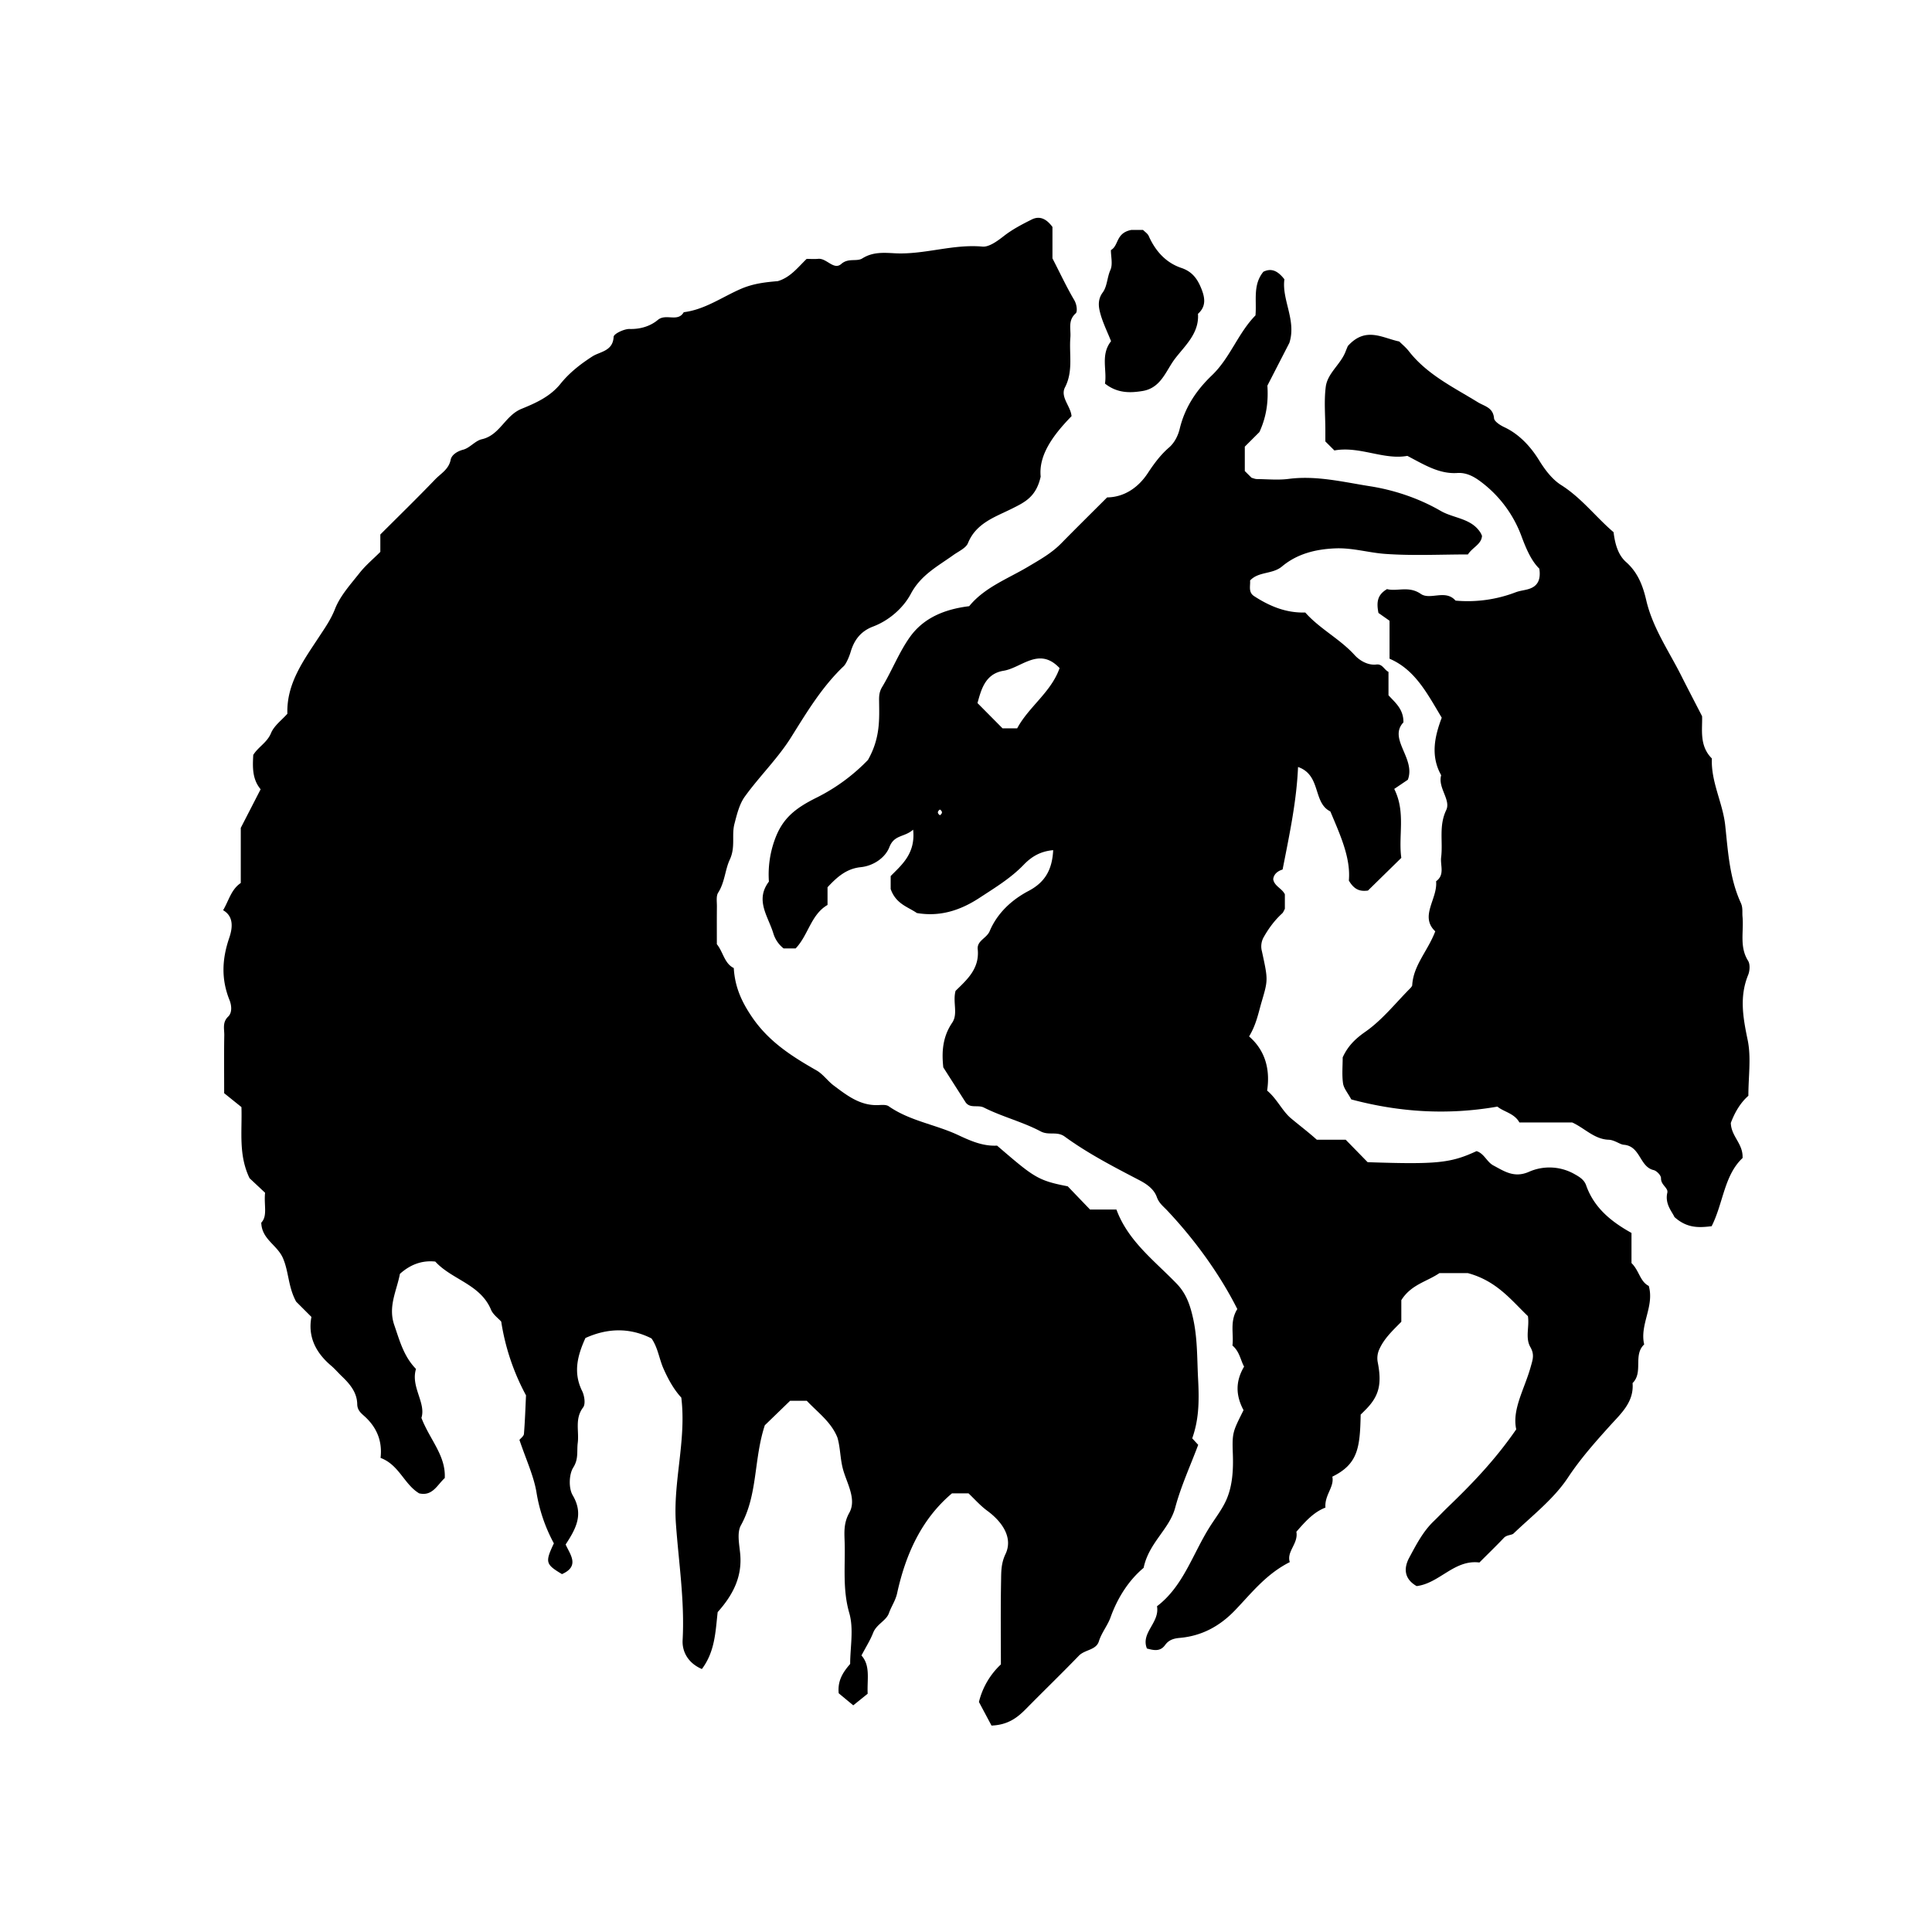 <svg xmlns="http://www.w3.org/2000/svg" xml:space="preserve" width="72px" height="72px" viewBox="0 0 72 72">
    <g fill="currentColor">
        <path d="M19.358 53.661c.051-.064.161-.141.168-.224.04-.496.056-.993.077-1.436a8.5 8.5 0 0 1-.924-2.749c-.108-.123-.304-.259-.381-.444-.396-.951-1.456-1.115-2.077-1.793-.514-.054-.945.124-1.317.458-.121.636-.45 1.216-.21 1.91.2.578.349 1.162.809 1.634-.204.67.382 1.262.202 1.824.315.817.912 1.401.87 2.241-.286.263-.458.686-.954.571-.562-.337-.745-1.063-1.439-1.321.074-.637-.148-1.154-.616-1.568-.128-.114-.25-.221-.253-.438-.008-.441-.283-.759-.587-1.049-.13-.125-.247-.264-.384-.38-.572-.485-.876-1.078-.736-1.819l-.57-.57c-.301-.555-.27-1.107-.49-1.618-.216-.5-.792-.702-.809-1.325.243-.252.093-.654.142-1.114l-.579-.543c-.42-.879-.272-1.732-.302-2.65l-.644-.518c0-.79-.008-1.474.004-2.157.004-.235-.079-.482.146-.698.163-.156.119-.442.051-.61-.315-.781-.284-1.524-.013-2.319.107-.314.205-.787-.227-1.035.221-.377.297-.768.658-1.015v-2.053l.74-1.439c-.321-.386-.298-.839-.275-1.28.187-.302.516-.459.663-.815.115-.278.402-.485.609-.72-.037-1.124.603-1.985 1.175-2.857.225-.343.446-.654.601-1.051.194-.493.582-.917.919-1.344.222-.28.503-.514.769-.78v-.648c.68-.68 1.374-1.356 2.045-2.055.211-.22.505-.37.577-.734.033-.168.227-.309.464-.371.25-.065.448-.334.697-.39.673-.151.861-.88 1.477-1.132.518-.212 1.067-.451 1.455-.935.325-.405.737-.73 1.187-1.019.282-.182.767-.192.792-.73.005-.113.391-.299.597-.293.406.011.777-.108 1.049-.336.307-.257.742.099.968-.289.784-.097 1.425-.563 2.124-.867.47-.204.919-.251 1.381-.291.47-.139.747-.513 1.075-.829.141 0 .286.012.428-.002.319-.032.582.438.863.19.265-.233.576-.075.783-.206.397-.25.808-.212 1.217-.191 1.097.056 2.154-.35 3.261-.249.242.022.55-.201.798-.395.315-.246.679-.436 1.038-.615.291-.145.544-.032.772.278v1.171c.312.606.539 1.093.811 1.552.106.18.121.44.058.495-.304.266-.175.594-.201.899-.052.621.114 1.251-.201 1.861-.187.36.218.708.244 1.074-.692.71-1.231 1.453-1.15 2.252-.169.763-.602.959-1.082 1.199-.607.304-1.325.529-1.628 1.281-.074.183-.355.308-.548.446-.572.411-1.206.737-1.579 1.439-.282.53-.81.996-1.41 1.223-.479.181-.71.525-.834.943-.06.201-.175.453-.256.53-.813.773-1.374 1.712-1.963 2.652-.493.787-1.177 1.452-1.724 2.209-.207.286-.297.669-.389 1.022-.111.428.048.861-.175 1.335-.171.363-.183.838-.43 1.225-.083.13-.046.342-.048.517-.005.468-.002.936-.002 1.404.238.292.28.72.631.889.041.699.285 1.244.674 1.818.628.928 1.491 1.473 2.414 2 .239.137.41.39.635.559.489.366.975.75 1.64.731.139-.004.312-.026.411.043.785.547 1.739.677 2.582 1.071.47.22.927.423 1.456.396 1.371 1.177 1.508 1.299 2.633 1.516l.831.865h.984c.435 1.179 1.415 1.904 2.241 2.759.348.359.497.77.609 1.266.176.767.153 1.526.194 2.292.05.933.012 1.554-.219 2.211l.223.242c-.292.78-.644 1.543-.858 2.343-.216.806-.981 1.302-1.176 2.241-.522.435-.956 1.073-1.231 1.84-.109.307-.334.57-.437.899-.104.332-.522.305-.744.534-.65.673-1.323 1.324-1.979 1.99-.323.327-.672.591-1.278.615l-.469-.88a2.84 2.84 0 0 1 .818-1.399c0-1.021-.013-2.062.007-3.102.006-.336-.006-.651.165-1.011.275-.574-.072-1.168-.687-1.619-.255-.188-.468-.432-.691-.643h-.617c-1.137.96-1.727 2.275-2.044 3.723-.062.279-.217.492-.306.743-.098.279-.462.411-.586.728-.109.279-.273.536-.437.848.342.383.206.889.231 1.426l-.537.432-.542-.45c-.046-.46.15-.775.427-1.092 0-.616.139-1.303-.033-1.898-.255-.882-.147-1.748-.172-2.62-.01-.368-.048-.722.173-1.116.28-.501-.09-1.099-.231-1.606-.113-.406-.099-.813-.212-1.197-.232-.582-.733-.936-1.142-1.371h-.621l-.943.913c-.418 1.273-.256 2.583-.892 3.731-.152.275-.058.707-.025 1.063.079.86-.275 1.537-.84 2.169-.081.704-.092 1.459-.588 2.121-.526-.225-.741-.66-.718-1.079.08-1.459-.147-2.895-.25-4.338-.112-1.569.396-3.098.201-4.698-.271-.294-.48-.664-.664-1.08-.163-.368-.206-.779-.446-1.125-.807-.408-1.634-.391-2.463-.016-.291.642-.467 1.281-.123 1.975.086.174.133.485.037.611-.322.424-.144.887-.201 1.327-.039.302.038.59-.165.91-.164.258-.178.774-.023 1.037.417.708.126 1.24-.263 1.835.164.37.54.804-.136 1.104-.614-.367-.634-.444-.302-1.147a6 6 0 0 1-.652-1.925c-.107-.608-.386-1.202-.631-1.93"/>
        <path d="M29.651 35.346h-.447a1.13 1.13 0 0 1-.389-.578c-.196-.631-.682-1.225-.16-1.914a3.8 3.8 0 0 1 .208-1.533c.282-.801.738-1.186 1.588-1.605a7 7 0 0 0 1.896-1.396c.466-.825.422-1.525.414-2.222-.002-.17.009-.321.113-.494.362-.6.619-1.269 1.019-1.84.519-.744 1.321-1.062 2.226-1.173.566-.697 1.429-1.017 2.184-1.465.447-.266.885-.508 1.25-.881.555-.565 1.118-1.121 1.706-1.708.651-.008 1.172-.381 1.515-.903.234-.356.48-.687.793-.957.226-.196.346-.481.398-.699.194-.804.623-1.438 1.199-1.99.68-.65.972-1.571 1.624-2.234.049-.56-.105-1.142.295-1.627.291-.141.529-.046.783.282-.105.76.456 1.53.185 2.369l-.819 1.593c.033.508-.003 1.093-.297 1.73l-.545.544v.909l.252.251c.064.017.13.047.195.048.396.004.797.044 1.187-.006 1.033-.135 2.046.119 3.035.274.892.14 1.817.447 2.628.917.493.286 1.155.271 1.495.827.017.028.028.06.048.104-.021.318-.345.419-.525.693-1.011 0-2.052.054-3.084-.02-.616-.044-1.219-.232-1.855-.206-.739.03-1.426.203-1.988.673-.36.301-.871.181-1.191.524.016.204-.075.437.15.583.579.377 1.198.633 1.906.61.54.611 1.287.979 1.839 1.586.166.184.477.393.813.352.225-.027.282.188.45.276v.87c.248.275.562.513.557 1.01-.578.614.467 1.346.164 2.139-.178.12-.354.24-.507.342.437.873.146 1.739.264 2.569l-1.244 1.219c-.241.028-.485.017-.711-.373.075-.843-.324-1.705-.69-2.576-.661-.326-.332-1.353-1.204-1.657-.054 1.253-.299 2.418-.575 3.82-.003.008-.318.072-.35.362.039.259.329.342.434.564v.54c-.033.058-.055.129-.102.172-.284.26-.506.562-.695.899a.7.7 0 0 0-.058.512c.229 1.06.233 1.057-.008 1.875-.123.416-.198.848-.47 1.298.601.519.792 1.228.672 2.018.371.31.566.764.891 1.035.313.262.647.514.961.796h1.076l.818.837c2.578.087 3.093.035 4.058-.412.281.082.384.405.628.534.408.217.776.479 1.328.236a1.89 1.89 0 0 1 1.705.092c.194.108.354.213.425.416.294.832.927 1.348 1.689 1.771v1.123c.29.283.316.688.644.852.217.761-.346 1.44-.171 2.18-.423.396-.022 1.04-.433 1.44.059.708-.435 1.139-.843 1.591-.558.619-1.1 1.229-1.568 1.936-.526.793-1.323 1.409-2.024 2.079-.069.066-.252.047-.36.162-.297.313-.608.613-.913.919-.934-.119-1.486.775-2.339.879-.455-.26-.497-.65-.273-1.064.258-.478.508-.968.909-1.353.182-.175.354-.358.535-.533.895-.861 1.756-1.753 2.541-2.892-.164-.739.309-1.505.535-2.316.081-.287.152-.468-.01-.751-.197-.346-.028-.766-.09-1.151-.626-.6-1.163-1.313-2.237-1.603h-1.062c-.469.32-1.055.424-1.419 1.008v.805c-.33.335-.632.615-.814 1.012a.8.8 0 0 0-.062.51c.149.774.056 1.219-.41 1.708q-.112.116-.229.229c-.024 1.246-.105 1.845-1.056 2.313.082.382-.298.69-.256 1.152-.454.175-.768.541-1.084.901.081.443-.374.732-.245 1.131-.889.449-1.435 1.165-2.043 1.798-.578.601-1.249.956-2.061 1.027-.24.021-.411.084-.541.263-.185.256-.42.201-.68.132-.237-.596.485-.957.376-1.575.967-.733 1.319-1.918 1.945-2.924.214-.344.476-.674.635-1.031.238-.534.268-1.137.246-1.736-.029-.788.003-.822.399-1.616-.295-.556-.304-1.073.021-1.624-.132-.232-.163-.555-.435-.786.058-.42-.111-.891.182-1.358-.628-1.253-1.557-2.557-2.623-3.685-.139-.146-.298-.265-.377-.49-.102-.287-.358-.476-.653-.629-.952-.496-1.91-.991-2.78-1.624-.288-.21-.59-.031-.896-.194-.672-.356-1.432-.543-2.112-.886-.229-.115-.513.045-.685-.197l-.831-1.302c-.063-.575-.028-1.135.332-1.665.226-.333.011-.766.125-1.186.41-.404.9-.818.826-1.55-.033-.323.332-.407.446-.677.283-.67.817-1.165 1.45-1.498.617-.325.88-.795.916-1.519-.485.043-.813.248-1.099.545-.482.5-1.069.854-1.646 1.232-.726.476-1.483.711-2.335.566-.334-.232-.78-.334-.976-.895v-.482c.394-.405.935-.829.837-1.729-.33.291-.702.177-.886.652-.15.388-.588.696-1.065.745-.529.054-.88.362-1.239.749v.659c-.619.357-.714 1.124-1.189 1.621m8.256-8.202c.43-.805 1.263-1.342 1.581-2.245-.762-.813-1.414-.01-2.09.099-.691.112-.835.722-.97 1.203l.935.943zm-2.879 3.238q.152-.107 0-.214-.151.108 0 .214"/>
        <path d="M57.366 21.192c-.293-.285-.487-.727-.668-1.217a4.47 4.47 0 0 0-1.541-2.044c-.212-.156-.497-.327-.846-.304-.671.045-1.229-.305-1.863-.638-.879.162-1.781-.374-2.719-.202l-.337-.336v-.417c0-.54-.053-1.086.015-1.617.065-.511.553-.835.736-1.31.049-.124.102-.246.087-.211.665-.74 1.283-.301 1.918-.169.104.105.247.22.356.361.679.871 1.656 1.339 2.563 1.897.26.16.576.196.612.604.01.111.208.249.383.331.56.262.986.732 1.29 1.224.231.376.499.724.826.931.766.484 1.296 1.197 1.955 1.758.054.43.161.843.469 1.115.44.39.626.89.749 1.422.24 1.029.839 1.885 1.303 2.807.24.478.489.952.778 1.515.019.477-.117 1.095.365 1.574-.039.872.405 1.647.497 2.492.105.981.162 1.976.581 2.889.084.184.048.343.064.513.053.549-.124 1.119.207 1.645.081.129.065.375.003.528-.332.812-.191 1.594-.019 2.421.137.655.027 1.361.027 2.083-.321.28-.525.665-.654 1.011.013.512.463.766.438 1.308-.689.645-.719 1.686-1.153 2.541-.464.056-.913.085-1.386-.342-.08-.186-.358-.478-.269-.891a.2.2 0 0 0-.001-.107c-.064-.153-.235-.236-.231-.451.002-.102-.16-.273-.275-.3-.529-.124-.486-.895-1.113-.944-.147-.012-.342-.179-.563-.187-.535-.018-.896-.434-1.359-.644h-1.968c-.183-.343-.6-.401-.818-.591-1.9.333-3.708.197-5.447-.268-.13-.243-.28-.411-.307-.597-.045-.317-.013-.646-.013-.97.184-.404.452-.681.84-.951.64-.445 1.141-1.088 1.701-1.648.017-.029.048-.057.05-.086.041-.749.577-1.272.859-2.012-.596-.562.095-1.209.031-1.866.335-.24.15-.591.188-.893.072-.582-.094-1.165.189-1.759.183-.382-.32-.829-.188-1.3-.41-.732-.235-1.463.021-2.143-.537-.893-.988-1.789-1.945-2.199v-1.414l-.413-.291c-.083-.42-.032-.682.32-.889.369.101.805-.134 1.258.179.352.243.92-.182 1.294.25a5 5 0 0 0 2.241-.31c.169-.063.331-.073.489-.123.298-.093.461-.306.393-.758m-15.2-12.624h.431c.069.072.173.136.213.228.249.56.64.995 1.213 1.188.409.137.599.408.743.761.137.338.198.668-.121.95.052.729-.489 1.189-.86 1.678-.334.438-.513 1.085-1.203 1.198-.461.076-.94.09-1.403-.276.082-.502-.172-1.074.227-1.58-.145-.368-.33-.729-.42-1.111-.051-.213-.07-.461.108-.703.171-.23.163-.564.289-.844.092-.208.017-.492.017-.737.304-.17.172-.638.766-.752"/>
    </g>
</svg>
